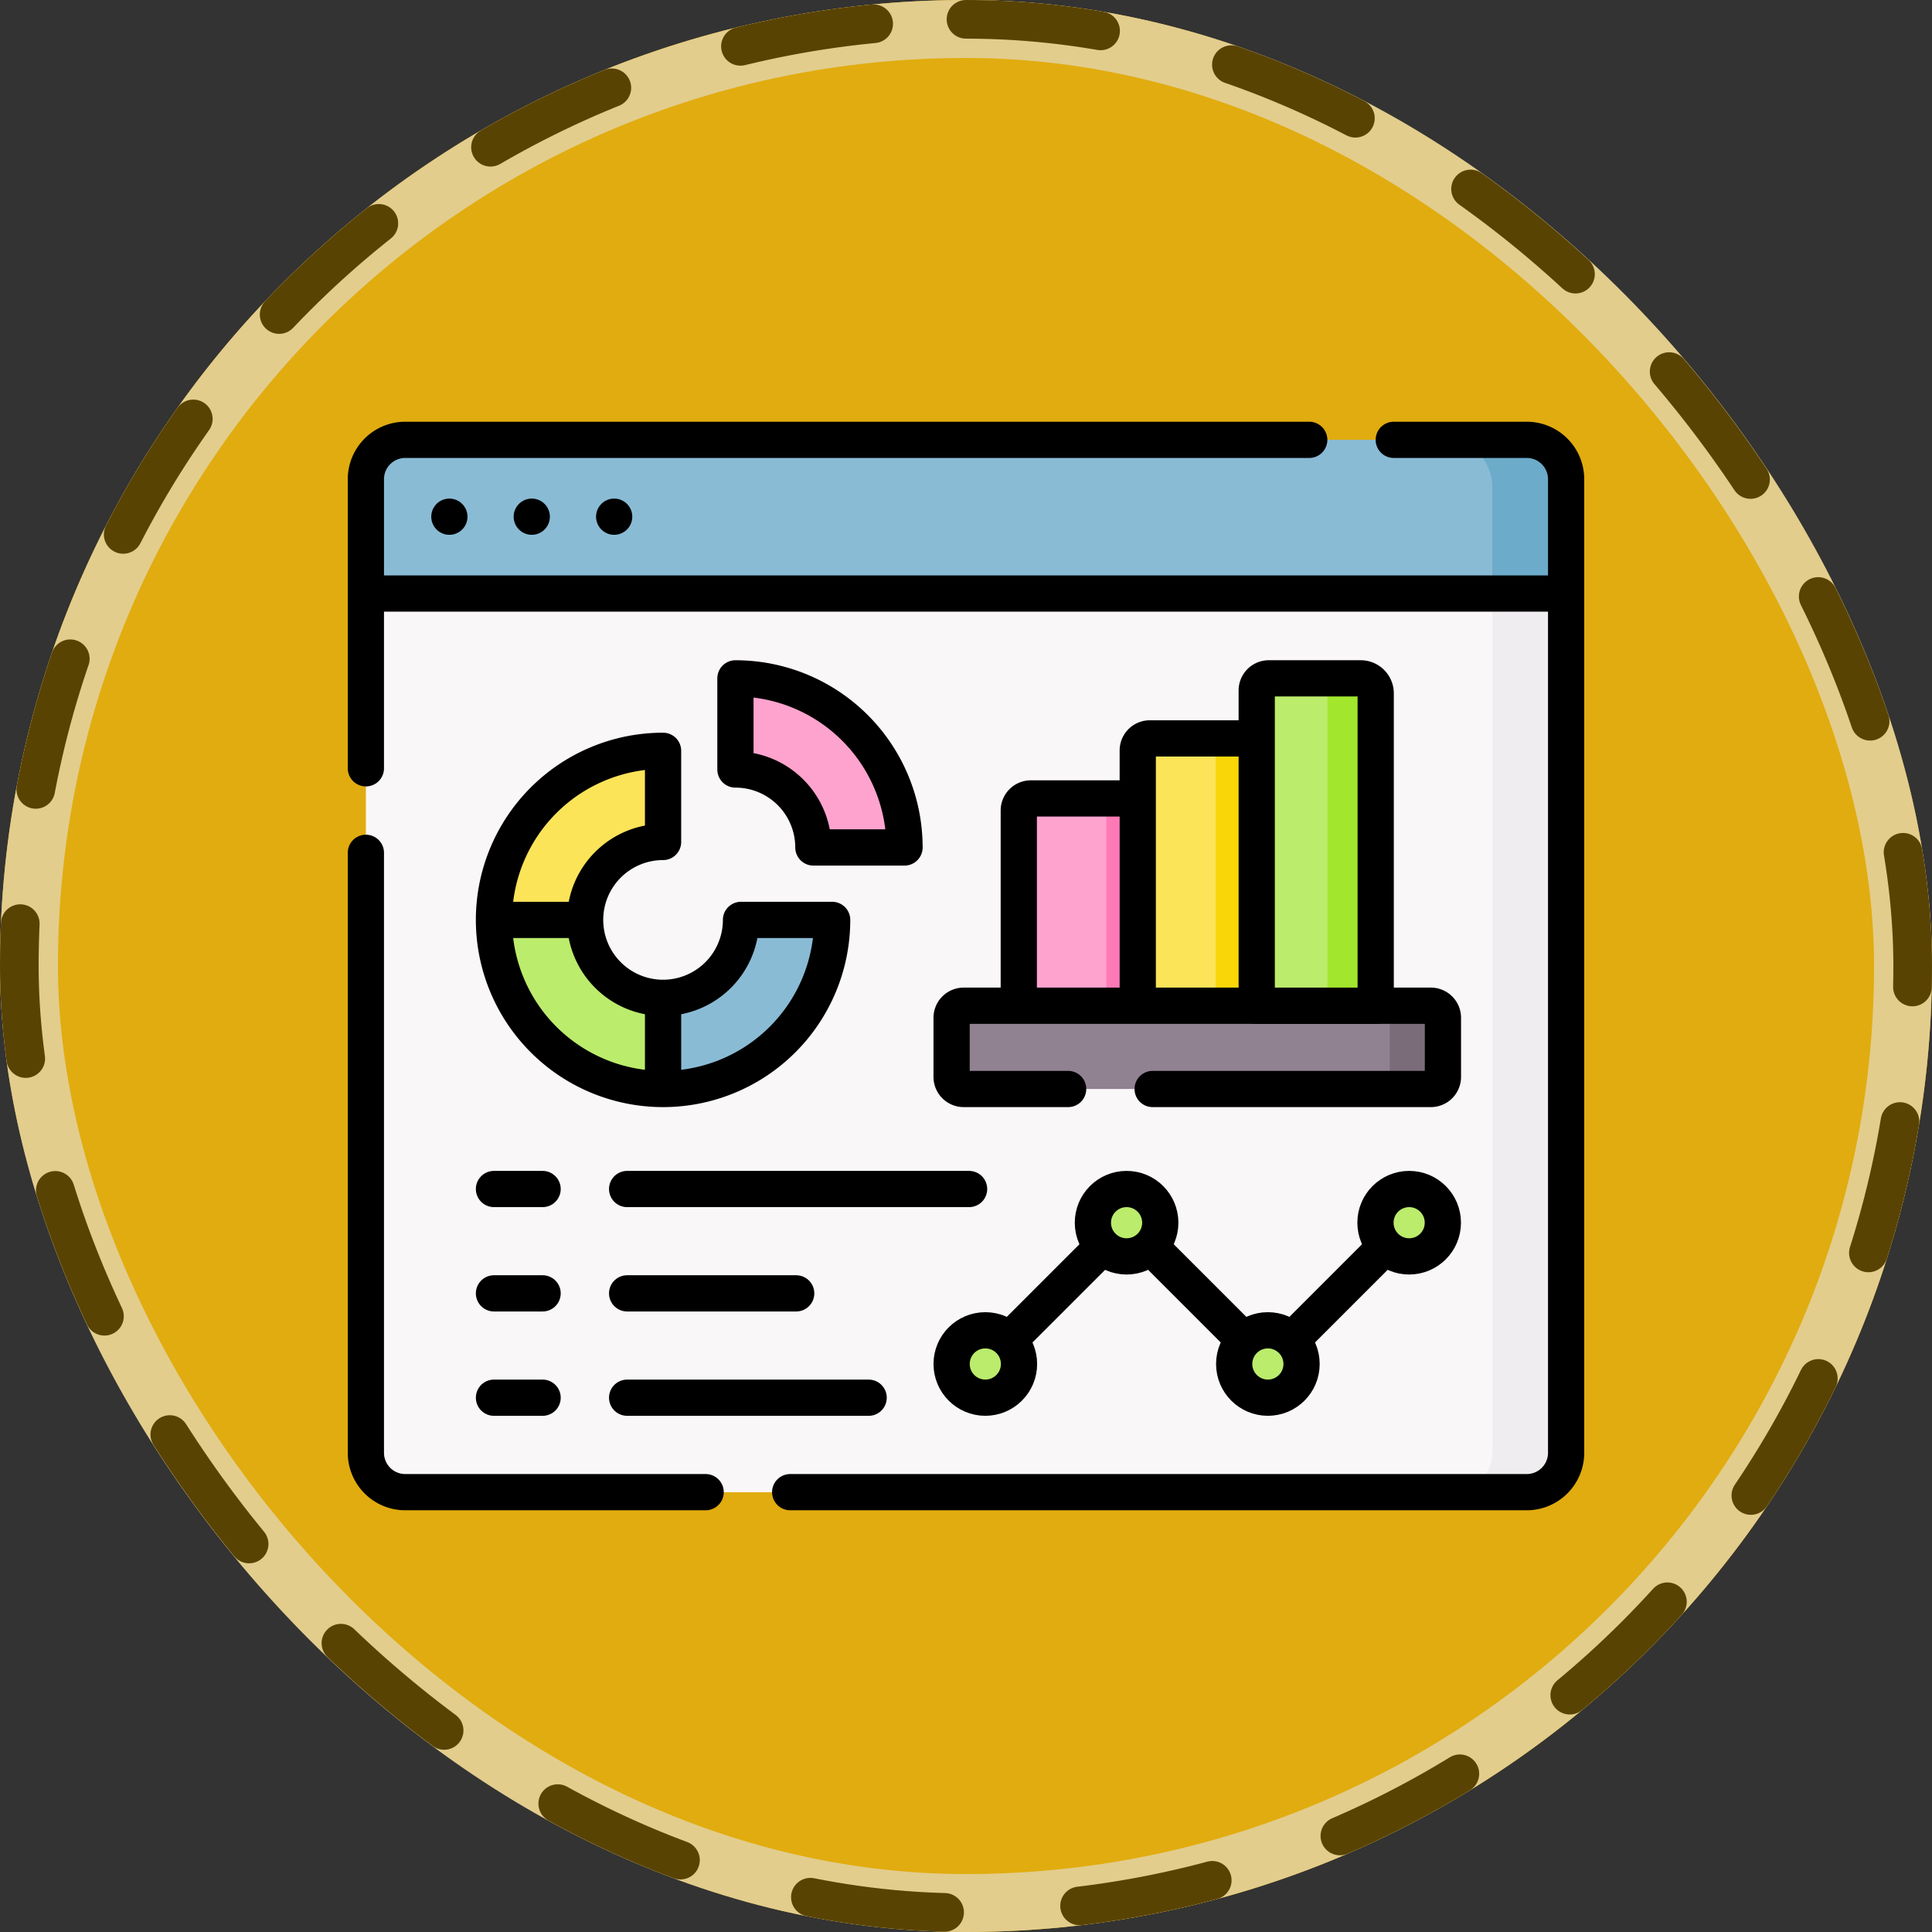 <svg xmlns="http://www.w3.org/2000/svg" xmlns:xlink="http://www.w3.org/1999/xlink" width="100" height="100" viewBox="0 0 100 100">
  <rect x="0" y="0" width="100" height="100" fill="#333333" stroke="none"/>
  <defs>
    <clipPath id="clip-path">
      <rect id="Rectángulo_403252" data-name="Rectángulo 403252" width="64" height="64" transform="translate(654 7010)" fill="#fff" stroke="#707070" stroke-width="1"/>
    </clipPath>
  </defs>
  <g id="Grupo_1102022" data-name="Grupo 1102022" transform="translate(-636 -6992)">
    <g id="Rectángulo_400898" data-name="Rectángulo 400898" transform="translate(636 6992)" fill="#fec009" stroke="#ffe69c" stroke-width="3" opacity="0.859">
      <rect width="100" height="100" rx="50" stroke="none"/>
      <rect x="1.5" y="1.5" width="97" height="97" rx="48.5" fill="none"/>
    </g>
    <g id="Rectángulo_400907" data-name="Rectángulo 400907" transform="translate(636 6992)" fill="none" stroke="#594303" stroke-linecap="round" stroke-width="2" stroke-dasharray="7">
      <rect width="100" height="100" rx="50" stroke="none"/>
      <rect x="1" y="1" width="98" height="98" rx="49" fill="none"/>
    </g>
    <g id="Enmascarar_grupo_1098802" data-name="Enmascarar grupo 1098802" clip-path="url(#clip-path)">
      <g id="panel_1_" data-name="panel (1)" transform="translate(654 7010)">
        <g id="Grupo_1102107" data-name="Grupo 1102107">
          <g id="Grupo_1102101" data-name="Grupo 1102101">
            <g id="Grupo_1102099" data-name="Grupo 1102099">
              <g id="Grupo_1102098" data-name="Grupo 1102098">
                <g id="Grupo_1102097" data-name="Grupo 1102097">
                  <path id="Trazado_878543" data-name="Trazado 878543" d="M2.813,59.236A1.875,1.875,0,0,1,.938,57.361V12.807L2.188,7.04A1.875,1.875,0,0,1,4.063,5.165l55.007.386c1.035,0,2.743.839,2.743,1.38V54.759c0,1.53-1.856,4.108-2.892,4.108l-1.134.37H2.813Z" fill="#f9f7f8"/>
                </g>
              </g>
            </g>
            <path id="Trazado_878544" data-name="Trazado 878544" d="M62.57,7.092v5.3l-3.329.4-58.3.012V6.639A1.875,1.875,0,0,1,2.813,4.764h54.64l2.92.13A2.473,2.473,0,0,1,62.57,7.092Z" fill="#8abbd5"/>
            <g id="Grupo_1102100" data-name="Grupo 1102100">
              <path id="Trazado_878545" data-name="Trazado 878545" d="M61.532,11.712l1.531,1.082V57.361a1.875,1.875,0,0,1-1.875,1.875h-3.4l.4-.234a2.159,2.159,0,0,0,1.059-1.857V12.795Z" fill="#efedef"/>
              <path id="Trazado_878546" data-name="Trazado 878546" d="M63.063,6.639v6.156H59.241v-5.6a2.456,2.456,0,0,0-1.289-2.161l-.5-.27h3.735A1.875,1.875,0,0,1,63.063,6.639Z" fill="#6cabca"/>
            </g>
          </g>
          <g id="Grupo_1102106" data-name="Grupo 1102106">
            <g id="Grupo_1102105" data-name="Grupo 1102105">
              <g id="Grupo_1102102" data-name="Grupo 1102102">
                <path id="Trazado_878547" data-name="Trazado 878547" d="M24.347,25.864h4.222a.249.249,0,0,0,.25-.254,8.752,8.752,0,0,0-8.495-8.5.249.249,0,0,0-.254.25v4.222a.248.248,0,0,0,.233.249A4.035,4.035,0,0,1,24.1,25.63.249.249,0,0,0,24.347,25.864Z" fill="#fea3ce"/>
                <path id="Trazado_878548" data-name="Trazado 878548" d="M25.069,29.868a.249.249,0,0,0-.25-.254H20.6a.249.249,0,0,0-.249.235,4.034,4.034,0,0,1-4.028,3.8l-.681,2.2.681,2.512A8.75,8.75,0,0,0,25.069,29.868Z" fill="#8abbd5"/>
                <path id="Trazado_878549" data-name="Trazado 878549" d="M16.034,33.639A4.048,4.048,0,0,1,12.3,29.9c-.007-.1-.009-.191-.009-.286l-2.428-.656-2.288.656c0,.07,0,.14,0,.211a8.784,8.784,0,0,0,8.539,8.539c.071,0,.141,0,.211,0V33.647C16.225,33.647,16.13,33.645,16.034,33.639Z" fill="#bbec6c"/>
                <path id="Trazado_878550" data-name="Trazado 878550" d="M16.085,25.587a.249.249,0,0,0,.235-.249V21.116a.249.249,0,0,0-.254-.25,8.751,8.751,0,0,0-8.5,8.749h4.716A4.034,4.034,0,0,1,16.085,25.587Z" fill="#fce459"/>
              </g>
              <g id="Grupo_1102103" data-name="Grupo 1102103">
                <path id="Trazado_878551" data-name="Trazado 878551" d="M42.542,35.109l-7.811-1.048V23.952a.625.625,0,0,1,.625-.625h3.908Z" fill="#fea3ce"/>
                <path id="Trazado_878552" data-name="Trazado 878552" d="M42.542,35.109,40.89,23.327H39.265V34.669Z" fill="#fe7ab6"/>
                <path id="Trazado_878553" data-name="Trazado 878553" d="M48.708,35.478,40.89,34.061V20.844a.625.625,0,0,1,.625-.625h3.408Z" fill="#fce459"/>
                <path id="Trazado_878554" data-name="Trazado 878554" d="M47.423,20.219h-2.5V34.061l4.16,1.417Z" fill="#f9d608"/>
                <path id="Trazado_878555" data-name="Trazado 878555" d="M52.808,35.109l-5.761-1.048V17.736a.625.625,0,0,1,.625-.625h2.506l2,.25a.777.777,0,0,1,.777.777Z" fill="#bbec6c"/>
                <path id="Trazado_878556" data-name="Trazado 878556" d="M52.429,17.111h-2.5a.777.777,0,0,1,.777.777V34.061l2.5,1.048V17.888A.777.777,0,0,0,52.429,17.111Z" fill="#a2e62e"/>
                <path id="Trazado_878557" data-name="Trazado 878557" d="M55.807,38.116l-2.25.25H31.881a.625.625,0,0,1-.625-.625V34.681a.625.625,0,0,1,.625-.625H53.557l2.25.25a.625.625,0,0,1,.625.625v2.561A.625.625,0,0,1,55.807,38.116Z" fill="#918291"/>
                <path id="Trazado_878558" data-name="Trazado 878558" d="M56.057,34.056h-2.75a.625.625,0,0,1,.625.625v3.061a.625.625,0,0,1-.625.625h2.75a.625.625,0,0,0,.625-.625V34.681A.625.625,0,0,0,56.057,34.056Z" fill="#7a6d79"/>
              </g>
              <g id="Grupo_1102104" data-name="Grupo 1102104">
                <circle id="Elipse_11641" data-name="Elipse 11641" cx="1.744" cy="1.744" r="1.744" transform="translate(31.256 50.856)" fill="#bbec6c"/>
                <circle id="Elipse_11642" data-name="Elipse 11642" cx="1.744" cy="1.744" r="1.744" transform="translate(38.568 43.543)" fill="#bbec6c"/>
                <circle id="Elipse_11643" data-name="Elipse 11643" cx="1.744" cy="1.744" r="1.744" transform="translate(45.881 50.856)" fill="#bbec6c"/>
                <circle id="Elipse_11644" data-name="Elipse 11644" cx="1.744" cy="1.744" r="1.744" transform="translate(53.194 43.543)" fill="#bbec6c"/>
              </g>
            </g>
          </g>
        </g>
        <g id="Grupo_1102114" data-name="Grupo 1102114">
          <g id="Grupo_1102108" data-name="Grupo 1102108">
            <path id="Trazado_878559" data-name="Trazado 878559" d="M54.141,4.766h6.882a2.038,2.038,0,0,1,2.039,2.039v50.39a2.038,2.038,0,0,1-2.039,2.039H22.9M.938,21.767V6.8A2.038,2.038,0,0,1,2.976,4.766h46.79M.938,26.142V57.195a2.038,2.038,0,0,0,2.039,2.039H18.523" fill="none" stroke="#000" stroke-linecap="round" stroke-linejoin="round" stroke-miterlimit="10" stroke-width="1.875"/>
            <line id="Línea_3210" data-name="Línea 3210" x1="61.447" transform="translate(1.276 12.722)" fill="none" stroke="#000" stroke-linecap="round" stroke-linejoin="round" stroke-miterlimit="10" stroke-width="1.875"/>
            <line id="Línea_3211" data-name="Línea 3211" transform="translate(13.789 8.744)" fill="none" stroke="#000" stroke-linecap="round" stroke-linejoin="round" stroke-miterlimit="10" stroke-width="1.875"/>
            <line id="Línea_3212" data-name="Línea 3212" transform="translate(9.524 8.744)" fill="none" stroke="#000" stroke-linecap="round" stroke-linejoin="round" stroke-miterlimit="10" stroke-width="1.875"/>
            <line id="Línea_3213" data-name="Línea 3213" transform="translate(5.259 8.744)" fill="none" stroke="#000" stroke-linecap="round" stroke-linejoin="round" stroke-miterlimit="10" stroke-width="1.875"/>
          </g>
          <g id="Grupo_1102113" data-name="Grupo 1102113">
            <g id="Grupo_1102112" data-name="Grupo 1102112">
              <g id="Grupo_1102109" data-name="Grupo 1102109">
                <path id="Trazado_878560" data-name="Trazado 878560" d="M20.354,29.614A4.034,4.034,0,1,1,16.32,25.58V20.862a8.752,8.752,0,1,0,8.752,8.752H20.354Z" fill="none" stroke="#000" stroke-linecap="round" stroke-linejoin="round" stroke-miterlimit="10" stroke-width="1.875"/>
                <path id="Trazado_878561" data-name="Trazado 878561" d="M24.1,25.864h4.718a8.752,8.752,0,0,0-8.752-8.752V21.83A4.034,4.034,0,0,1,24.1,25.864Z" fill="none" stroke="#000" stroke-linecap="round" stroke-linejoin="round" stroke-miterlimit="10" stroke-width="1.875"/>
                <line id="Línea_3214" data-name="Línea 3214" x1="4.153" transform="translate(8.008 29.614)" fill="none" stroke="#000" stroke-linecap="round" stroke-linejoin="round" stroke-miterlimit="10" stroke-width="1.875"/>
                <line id="Línea_3215" data-name="Línea 3215" y2="4.098" transform="translate(16.32 33.773)" fill="none" stroke="#000" stroke-linecap="round" stroke-linejoin="round" stroke-miterlimit="10" stroke-width="1.875"/>
              </g>
              <g id="Grupo_1102110" data-name="Grupo 1102110">
                <path id="Trazado_878562" data-name="Trazado 878562" d="M34.732,33.773V23.952a.625.625,0,0,1,.625-.625h5.259" fill="none" stroke="#000" stroke-linecap="round" stroke-linejoin="round" stroke-miterlimit="10" stroke-width="1.875"/>
                <path id="Trazado_878563" data-name="Trazado 878563" d="M40.89,33.623V20.844a.625.625,0,0,1,.625-.625h5.239" fill="none" stroke="#000" stroke-linecap="round" stroke-linejoin="round" stroke-miterlimit="10" stroke-width="1.875"/>
                <path id="Trazado_878564" data-name="Trazado 878564" d="M53.206,34.061H47.048V17.736a.625.625,0,0,1,.625-.625h4.756a.777.777,0,0,1,.777.777V34.061Z" fill="none" stroke="#000" stroke-linecap="round" stroke-linejoin="round" stroke-miterlimit="10" stroke-width="1.875"/>
                <path id="Trazado_878565" data-name="Trazado 878565" d="M41.661,38.366h14.4a.625.625,0,0,0,.625-.625v-3.06a.624.624,0,0,0-.625-.625H31.88a.624.624,0,0,0-.625.625v3.06a.625.625,0,0,0,.625.625h5.406" fill="none" stroke="#000" stroke-linecap="round" stroke-linejoin="round" stroke-miterlimit="10" stroke-width="1.875"/>
              </g>
              <g id="Grupo_1102111" data-name="Grupo 1102111">
                <circle id="Elipse_11645" data-name="Elipse 11645" cx="1.744" cy="1.744" r="1.744" transform="translate(31.256 50.856)" fill="none" stroke="#000" stroke-linecap="round" stroke-linejoin="round" stroke-miterlimit="10" stroke-width="1.875"/>
                <circle id="Elipse_11646" data-name="Elipse 11646" cx="1.744" cy="1.744" r="1.744" transform="translate(38.568 43.543)" fill="none" stroke="#000" stroke-linecap="round" stroke-linejoin="round" stroke-miterlimit="10" stroke-width="1.875"/>
                <circle id="Elipse_11647" data-name="Elipse 11647" cx="1.744" cy="1.744" r="1.744" transform="translate(45.881 50.856)" fill="none" stroke="#000" stroke-linecap="round" stroke-linejoin="round" stroke-miterlimit="10" stroke-width="1.875"/>
                <circle id="Elipse_11648" data-name="Elipse 11648" cx="1.744" cy="1.744" r="1.744" transform="translate(53.194 43.543)" fill="none" stroke="#000" stroke-linecap="round" stroke-linejoin="round" stroke-miterlimit="10" stroke-width="1.875"/>
                <line id="Línea_3216" data-name="Línea 3216" x1="4.388" y2="4.388" transform="translate(34.462 46.75)" fill="none" stroke="#000" stroke-linecap="round" stroke-linejoin="round" stroke-miterlimit="10" stroke-width="1.875"/>
                <line id="Línea_3217" data-name="Línea 3217" x2="4.388" y2="4.388" transform="translate(41.775 46.75)" fill="none" stroke="#000" stroke-linecap="round" stroke-linejoin="round" stroke-miterlimit="10" stroke-width="1.875"/>
                <line id="Línea_3218" data-name="Línea 3218" x1="4.388" y2="4.388" transform="translate(49.088 46.75)" fill="none" stroke="#000" stroke-linecap="round" stroke-linejoin="round" stroke-miterlimit="10" stroke-width="1.875"/>
              </g>
              <line id="Línea_3219" data-name="Línea 3219" x2="2.517" transform="translate(7.568 43.543)" fill="none" stroke="#000" stroke-linecap="round" stroke-linejoin="round" stroke-miterlimit="10" stroke-width="1.875"/>
              <line id="Línea_3220" data-name="Línea 3220" x2="2.517" transform="translate(7.568 48.944)" fill="none" stroke="#000" stroke-linecap="round" stroke-linejoin="round" stroke-miterlimit="10" stroke-width="1.875"/>
              <line id="Línea_3221" data-name="Línea 3221" x2="2.517" transform="translate(7.568 54.345)" fill="none" stroke="#000" stroke-linecap="round" stroke-linejoin="round" stroke-miterlimit="10" stroke-width="1.875"/>
              <line id="Línea_3222" data-name="Línea 3222" x2="17.7" transform="translate(14.46 43.543)" fill="none" stroke="#000" stroke-linecap="round" stroke-linejoin="round" stroke-miterlimit="10" stroke-width="1.875"/>
              <line id="Línea_3223" data-name="Línea 3223" x2="8.751" transform="translate(14.46 48.944)" fill="none" stroke="#000" stroke-linecap="round" stroke-linejoin="round" stroke-miterlimit="10" stroke-width="1.875"/>
            </g>
            <line id="Línea_3224" data-name="Línea 3224" x2="12.501" transform="translate(14.46 54.345)" fill="none" stroke="#000" stroke-linecap="round" stroke-linejoin="round" stroke-miterlimit="10" stroke-width="1.875"/>
          </g>
        </g>
      </g>
    </g>
  </g>
</svg>
